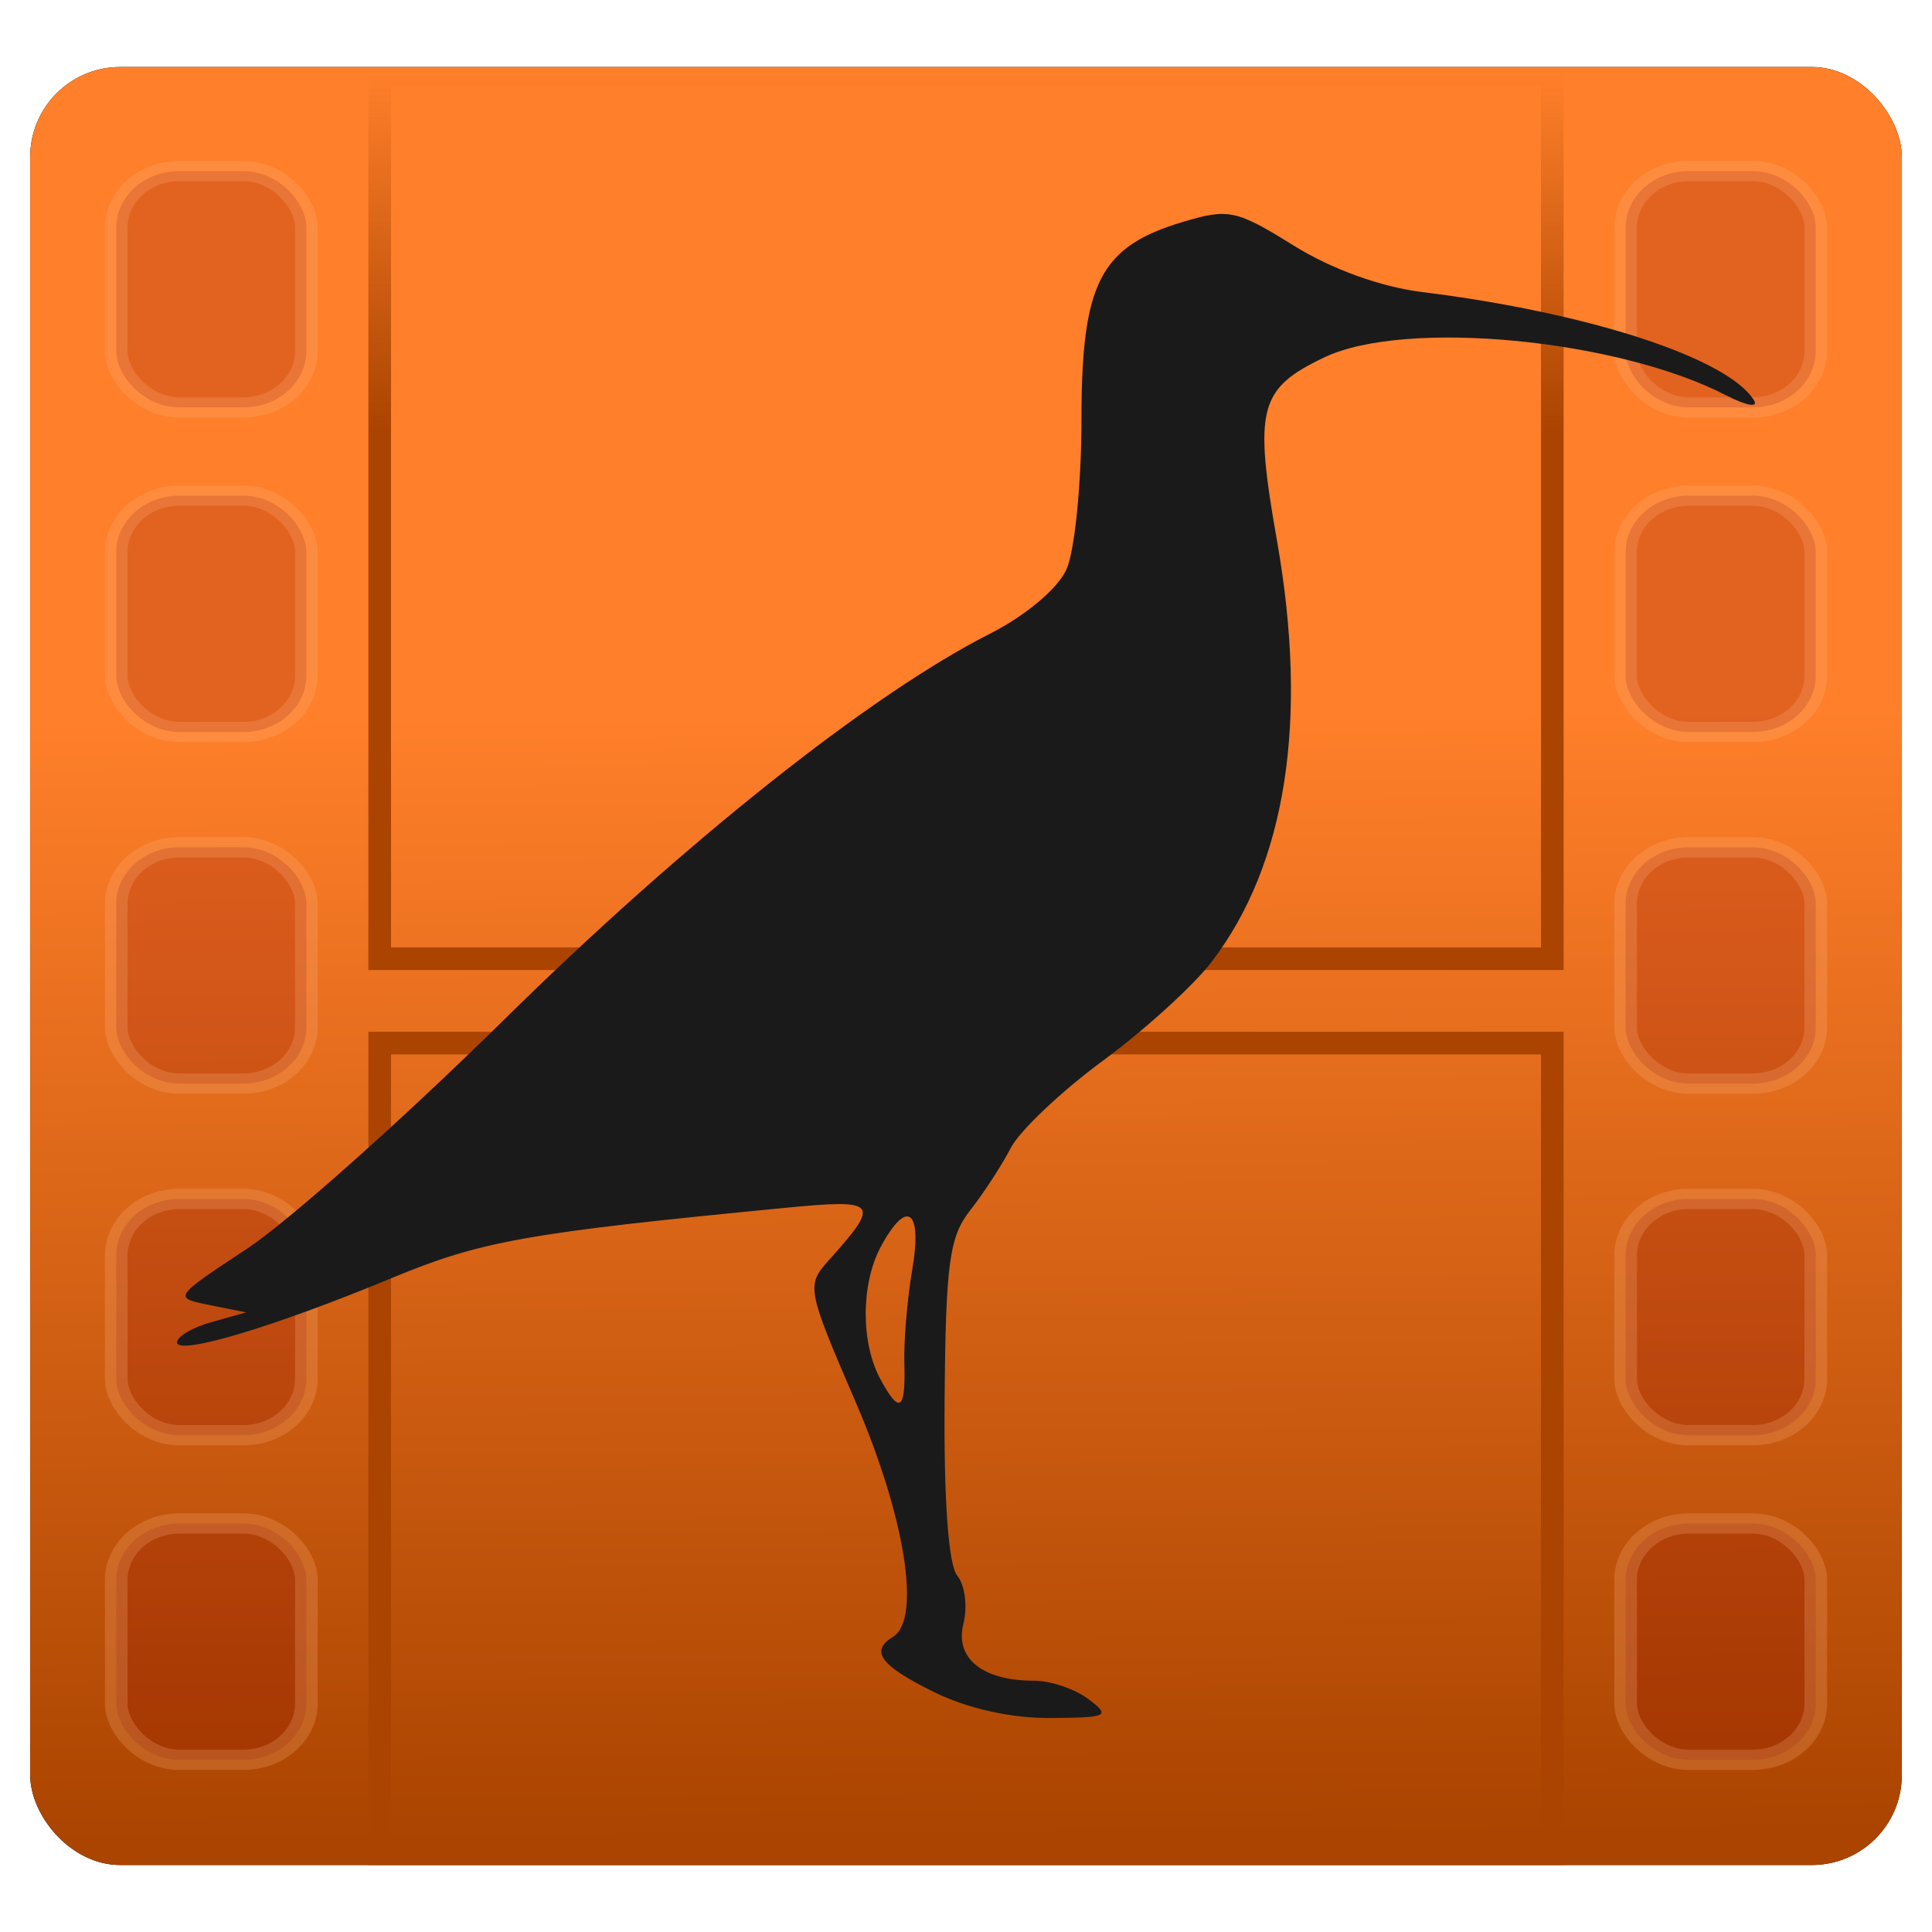 <?xml version="1.0" encoding="UTF-8" standalone="no"?>
<!-- Created with Inkscape (http://www.inkscape.org/) -->

<svg
   xmlns:dc="http://purl.org/dc/elements/1.1/"
   xmlns:cc="http://creativecommons.org/ns#"
   xmlns:rdf="http://www.w3.org/1999/02/22-rdf-syntax-ns#"
   xmlns:svg="http://www.w3.org/2000/svg"
   xmlns="http://www.w3.org/2000/svg"
   xmlns:xlink="http://www.w3.org/1999/xlink"
   xmlns:sodipodi="http://sodipodi.sourceforge.net/DTD/sodipodi-0.dtd"
   xmlns:inkscape="http://www.inkscape.org/namespaces/inkscape"
   width="128"
   height="128"
   id="svg2"
   version="1.1"
   inkscape:version="0.48.2 r9819"
   sodipodi:docname="curlew.svg">
  <defs
     id="defs4">
    <linearGradient
       inkscape:collect="always"
       id="linearGradient3805">
      <stop
         style="stop-color:#aa4400;stop-opacity:1;"
         offset="0"
         id="stop3807" />
      <stop
         style="stop-color:#aa4400;stop-opacity:0;"
         offset="1"
         id="stop3809" />
    </linearGradient>
    <linearGradient
       inkscape:collect="always"
       id="linearGradient3945">
      <stop
         style="stop-color:#ffffff;stop-opacity:1;"
         offset="0"
         id="stop3947" />
      <stop
         style="stop-color:#ffffff;stop-opacity:0;"
         offset="1"
         id="stop3949" />
    </linearGradient>
    <linearGradient
       id="linearGradient3938">
      <stop
         style="stop-color:#aa4400;stop-opacity:1"
         offset="0"
         id="stop3940" />
      <stop
         id="stop2996"
         offset="0.629"
         style="stop-color:#ff7f2a;stop-opacity:1" />
      <stop
         style="stop-color:#ff7f2a;stop-opacity:1"
         offset="1"
         id="stop3942" />
    </linearGradient>
    <linearGradient
       inkscape:collect="always"
       id="linearGradient3912">
      <stop
         style="stop-color:#ffffff;stop-opacity:1;"
         offset="0"
         id="stop3914" />
      <stop
         style="stop-color:#ffffff;stop-opacity:0;"
         offset="1"
         id="stop3916" />
    </linearGradient>
    <linearGradient
       inkscape:collect="always"
       id="linearGradient3031">
      <stop
         style="stop-color:#ffffff;stop-opacity:1;"
         offset="0"
         id="stop3033" />
      <stop
         style="stop-color:#ffffff;stop-opacity:0;"
         offset="1"
         id="stop3035" />
    </linearGradient>
    <linearGradient
       inkscape:collect="always"
       xlink:href="#linearGradient3031"
       id="linearGradient3883"
       gradientUnits="userSpaceOnUse"
       gradientTransform="translate(0.927,924.362)"
       x1="34.57"
       y1="-1.748"
       x2="54.773"
       y2="65.146" />
    <linearGradient
       inkscape:collect="always"
       xlink:href="#linearGradient3912"
       id="linearGradient3918"
       x1="30.529"
       y1="-3.544"
       x2="55.671"
       y2="65.595"
       gradientUnits="userSpaceOnUse" />
    <linearGradient
       inkscape:collect="always"
       xlink:href="#linearGradient3938"
       id="linearGradient3944"
       x1="65.548"
       y1="1048.322"
       x2="64.65"
       y2="925.015"
       gradientUnits="userSpaceOnUse"
       gradientTransform="matrix(1,0,0,0.961,0,38.866)" />
    <linearGradient
       inkscape:collect="always"
       xlink:href="#linearGradient3945"
       id="linearGradient3951"
       x1="67.454"
       y1="926.394"
       x2="67.86"
       y2="965.403"
       gradientUnits="userSpaceOnUse" />
    <filter
       inkscape:collect="always"
       id="filter3882">
      <feGaussianBlur
         inkscape:collect="always"
         stdDeviation="1.216"
         id="feGaussianBlur3884" />
    </filter>
    <linearGradient
       inkscape:collect="always"
       xlink:href="#linearGradient3805"
       id="linearGradient3811"
       x1="67.284"
       y1="952.906"
       x2="67.284"
       y2="929.293"
       gradientUnits="userSpaceOnUse" />
    <linearGradient
       inkscape:collect="always"
       xlink:href="#linearGradient3938"
       id="linearGradient3884"
       gradientUnits="userSpaceOnUse"
       gradientTransform="matrix(1,0,0,0.961,0,38.866)"
       x1="65.548"
       y1="1048.322"
       x2="64.65"
       y2="925.015" />
    <linearGradient
       inkscape:collect="always"
       xlink:href="#linearGradient3805"
       id="linearGradient3886"
       gradientUnits="userSpaceOnUse"
       x1="67.284"
       y1="952.906"
       x2="67.284"
       y2="929.293" />
    <linearGradient
       inkscape:collect="always"
       xlink:href="#linearGradient3805"
       id="linearGradient3891"
       gradientUnits="userSpaceOnUse"
       x1="67.284"
       y1="952.906"
       x2="67.284"
       y2="929.293"
       gradientTransform="translate(0,-1.7875976e-5)" />
    <linearGradient
       inkscape:collect="always"
       xlink:href="#linearGradient3938"
       id="linearGradient3907"
       gradientUnits="userSpaceOnUse"
       gradientTransform="matrix(1,0,0,0.961,0,38.866)"
       x1="65.548"
       y1="1048.322"
       x2="64.65"
       y2="925.015" />
  </defs>
  <sodipodi:namedview
     id="base"
     pagecolor="#ffffff"
     bordercolor="#666666"
     borderopacity="1.0"
     inkscape:pageopacity="0.0"
     inkscape:pageshadow="2"
     inkscape:zoom="3.2346643"
     inkscape:cx="30.526016"
     inkscape:cy="57.109832"
     inkscape:document-units="px"
     inkscape:current-layer="layer1"
     showgrid="false"
     inkscape:window-width="1440"
     inkscape:window-height="848"
     inkscape:window-x="0"
     inkscape:window-y="0"
     inkscape:window-maximized="1"
     inkscape:snap-to-guides="false" />
  <g
     inkscape:label="Layer 1"
     inkscape:groupmode="layer"
     id="layer1"
     transform="translate(0,-924.362)">
    <rect
       ry="5.961"
       y="928.8"
       x="2"
       height="119.124"
       width="124"
       id="rect3856"
       style="fill:#000000;fill-opacity:1;stroke:none;filter:url(#filter3882)" />
    <rect
       style="fill:url(#linearGradient3907);fill-opacity:1;stroke:none"
       id="rect3936"
       width="124"
       height="119.124"
       x="2"
       y="928.8"
       ry="5.961" />
    <g
       id="g3849"
       transform="translate(0.419,-1.7875976e-5)">
      <g
         transform="matrix(1,0,0,0.896,7.4190424e-6,105.592)"
         id="g3061">
        <rect
           ry="4.173"
           y="926.457"
           x="107.283"
           height="17.473"
           width="12.597"
           id="rect3044"
           style="opacity:0.234;fill:#800000;fill-opacity:1;stroke:#ffb380;stroke-width:1.5;stroke-opacity:1" />
        <rect
           style="opacity:0.234;fill:#800000;fill-opacity:1;stroke:#ffb380;stroke-width:1.5;stroke-opacity:1"
           id="rect3046"
           width="12.597"
           height="17.473"
           x="107.283"
           y="950.457"
           ry="4.173" />
        <rect
           ry="4.173"
           y="976.457"
           x="107.283"
           height="17.473"
           width="12.597"
           id="rect3048"
           style="opacity:0.234;fill:#800000;fill-opacity:1;stroke:#ffb380;stroke-width:1.5;stroke-opacity:1" />
        <rect
           style="opacity:0.234;fill:#800000;fill-opacity:1;stroke:#ffb380;stroke-width:1.5;stroke-opacity:1"
           id="rect3050"
           width="12.597"
           height="17.473"
           x="107.283"
           y="1002.457"
           ry="4.173" />
        <rect
           ry="4.173"
           y="1026.457"
           x="107.283"
           height="17.473"
           width="12.597"
           id="rect3052"
           style="opacity:0.234;fill:#800000;fill-opacity:1;stroke:#ffb380;stroke-width:1.5;stroke-opacity:1" />
      </g>
      <g
         id="g3837"
         transform="matrix(1,0,0,0.896,-100,105.592)">
        <rect
           style="opacity:0.234;fill:#800000;fill-opacity:1;stroke:#ffb380;stroke-width:1.5;stroke-opacity:1"
           id="rect3839"
           width="12.597"
           height="17.473"
           x="107.283"
           y="926.457"
           ry="4.173" />
        <rect
           ry="4.173"
           y="950.457"
           x="107.283"
           height="17.473"
           width="12.597"
           id="rect3841"
           style="opacity:0.234;fill:#800000;fill-opacity:1;stroke:#ffb380;stroke-width:1.5;stroke-opacity:1" />
        <rect
           style="opacity:0.234;fill:#800000;fill-opacity:1;stroke:#ffb380;stroke-width:1.5;stroke-opacity:1"
           id="rect3843"
           width="12.597"
           height="17.473"
           x="107.283"
           y="976.457"
           ry="4.173" />
        <rect
           ry="4.173"
           y="1002.457"
           x="107.283"
           height="17.473"
           width="12.597"
           id="rect3845"
           style="opacity:0.234;fill:#800000;fill-opacity:1;stroke:#ffb380;stroke-width:1.5;stroke-opacity:1" />
        <rect
           style="opacity:0.234;fill:#800000;fill-opacity:1;stroke:#ffb380;stroke-width:1.5;stroke-opacity:1"
           id="rect3847"
           width="12.597"
           height="17.473"
           x="107.283"
           y="1026.457"
           ry="4.173" />
      </g>
    </g>
    <path
       style="fill:none;stroke:url(#linearGradient3891);stroke-width:1.5"
       d="m 102.844,929.3 -77.688,0 0,58.579 77.688,0 0,-58.579 z"
       id="path3023"
       inkscape:connector-curvature="0" />
    <path
       inkscape:connector-curvature="0"
       id="path3027"
       d="m 102.844,993.471 -77.688,0 0,53.703 77.688,0 0,-53.703 z"
       style="fill:none;stroke:#aa4400;stroke-width:1.5" />
    <path
       style="fill:#1a1a1a;fill-opacity:1"
       d="m 61.87,1036.461 c -3.552,-1.758 -4.25,-2.702 -2.705,-3.657 1.885,-1.165 0.807,-7.939 -2.478,-15.557 -3.229,-7.489 -3.273,-7.72 -1.788,-9.376 3.465,-3.866 3.286,-4.083 -2.885,-3.486 -17.135,1.657 -20.145,2.194 -26.058,4.65 -7.788,3.235 -14.226,5.161 -14.226,4.257 0,-0.383 1.03,-0.986 2.289,-1.339 l 2.289,-0.641 -2.427,-0.489 c -2.42,-0.488 -2.413,-0.498 2.497,-3.737 2.708,-1.787 10.353,-8.599 16.99,-15.139 11.939,-11.765 24.297,-21.585 32.203,-25.591 2.367,-1.2 4.503,-2.989 5.081,-4.259 0.549,-1.204 0.998,-5.679 0.998,-9.944 0,-9.041 1.23,-11.444 6.694,-13.082 3.053,-0.915 3.554,-0.809 7.355,1.554 2.532,1.574 5.77,2.745 8.538,3.088 11.033,1.368 20.239,4.373 21.968,7.171 0.312,0.504 -0.521,0.354 -1.85,-0.333 -7.201,-3.724 -21.25,-5.057 -26.588,-2.524 -4.367,2.072 -4.708,3.384 -3.163,12.161 2.096,11.905 0.621,21.409 -4.332,27.902 -1.19,1.56 -4.428,4.503 -7.194,6.54 -2.767,2.037 -5.518,4.643 -6.114,5.792 -0.596,1.149 -1.806,3.007 -2.689,4.129 -1.381,1.755 -1.618,3.513 -1.693,12.563 -0.055,6.63 0.255,10.935 0.838,11.638 0.509,0.614 0.694,2.042 0.41,3.174 -0.58,2.31 1.252,3.789 4.694,3.789 1.087,0 2.703,0.55 3.592,1.222 1.491,1.127 1.294,1.224 -2.546,1.248 -2.599,0.016 -5.489,-0.631 -7.698,-1.725 z m -1.955,-21.758 c -0.045,-1.488 0.192,-4.296 0.526,-6.242 0.682,-3.973 -0.365,-4.714 -2.095,-1.481 -1.304,2.437 -1.322,6.317 -0.041,8.711 1.286,2.402 1.704,2.146 1.61,-0.988 z"
       id="path2998"
       inkscape:connector-curvature="0" />
  </g>
</svg>
